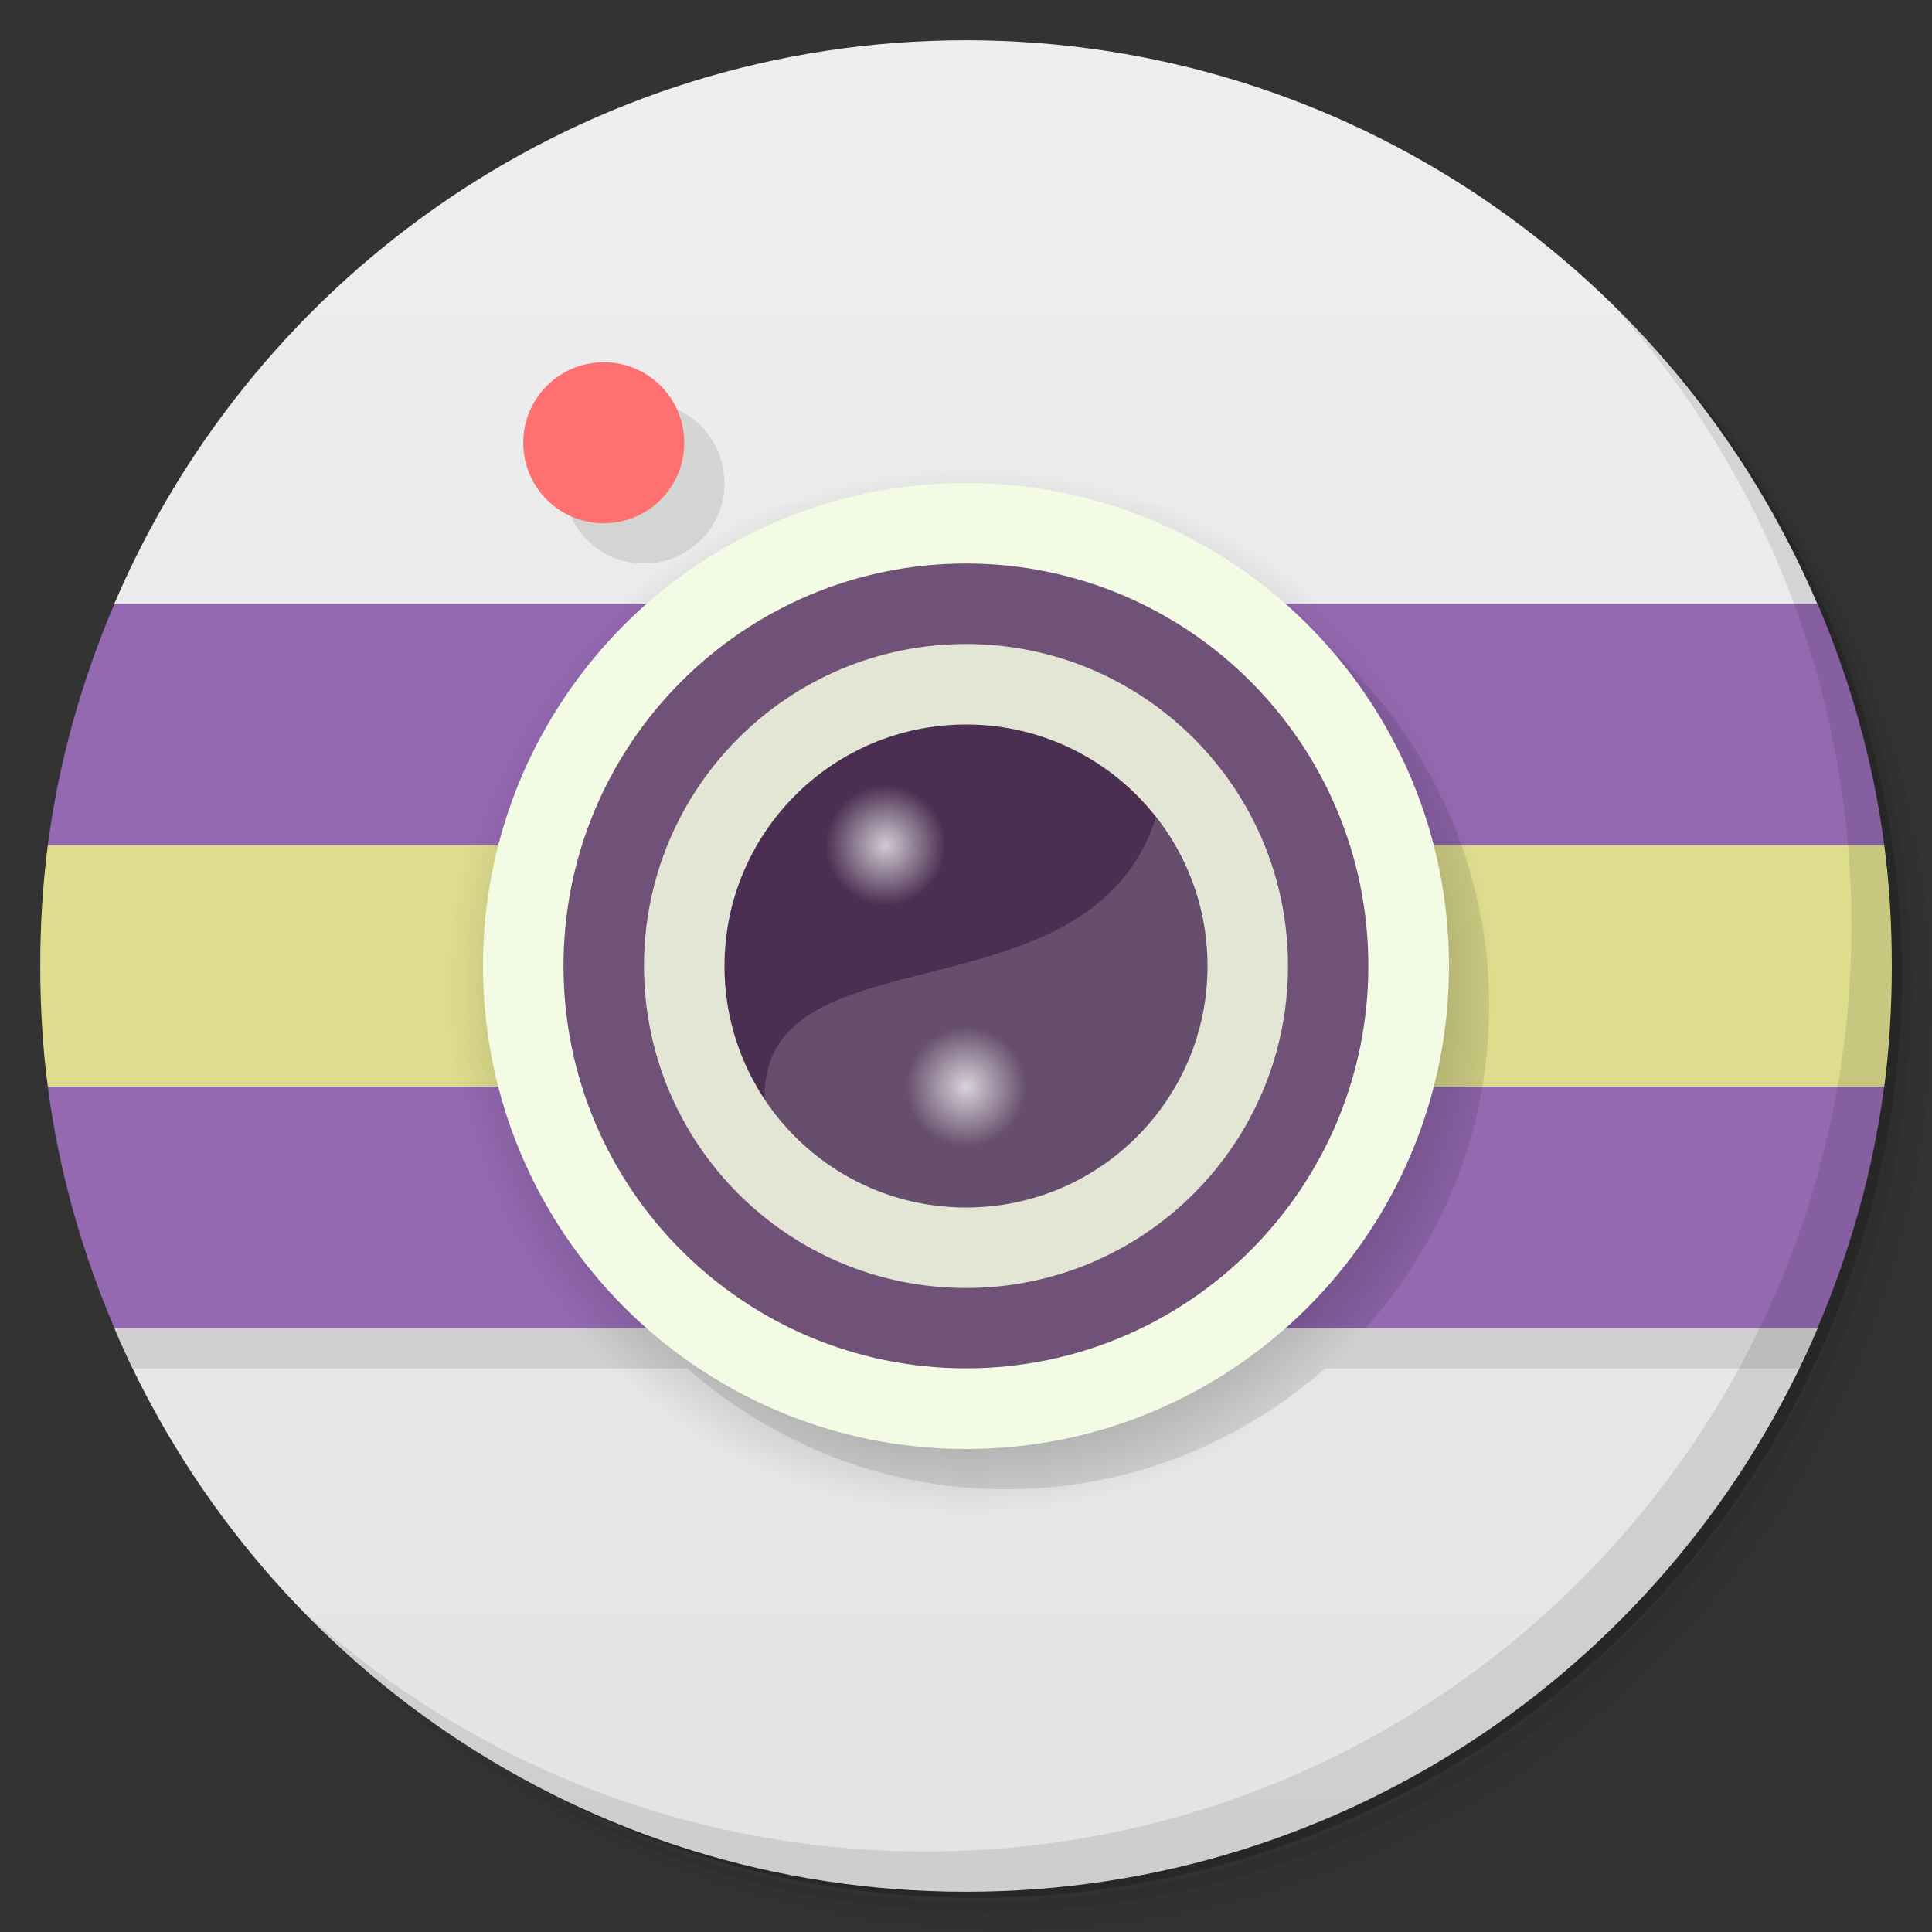 <svg viewBox="0 0 48 48" xmlns="http://www.w3.org/2000/svg" xmlns:xlink="http://www.w3.org/1999/xlink">
 <rect x="0" y="0" width="48" height="48" fill="#333333" stroke="none"/>
 <defs>
  <radialGradient id="radial2" cx="6.209" cy="5.927" r=".282" gradientTransform="matrix(5.315 0 0 5.315 -11 -10.5)" gradientUnits="userSpaceOnUse">
   <stop style="stop-color:#fff;stop-opacity:.749" offset="0"/>
   <stop style="stop-color:#fff;stop-opacity:0" offset="1"/>
  </radialGradient>
  <radialGradient id="radialGradient3171" cx="6.209" cy="5.927" r=".282" gradientTransform="matrix(5.315 0 0 5.315 -9 -4.5)" gradientUnits="userSpaceOnUse" xlink:href="#radial2"/>
  <radialGradient id="radialGradient3174" cx="6.209" cy="5.927" r=".282" gradientTransform="matrix(5.315 0 0 5.315 -11 -10.5)" gradientUnits="userSpaceOnUse" xlink:href="#radial2"/>
  <linearGradient id="linearGradient3260" x1="1" x2="47" gradientTransform="matrix(0 -1 1 0 -1.5e-6 48)" gradientUnits="userSpaceOnUse">
   <stop style="stop-color:#e4e4e4" offset="0"/>
   <stop style="stop-color:#eee" offset="1"/>
  </linearGradient>
  <radialGradient id="radialGradient4215" cx="24" cy="24" r="13" gradientTransform="translate(.1 .6)" gradientUnits="userSpaceOnUse">
   <stop offset="0"/>
   <stop style="stop-opacity:0" offset="1"/>
  </radialGradient>
 </defs>
 <path d="m36.31 5c5.859 4.062 9.688 10.831 9.688 18.5 0 12.426-10.07 22.5-22.5 22.5-7.669 0-14.438-3.828-18.5-9.688 1.037 1.822 2.306 3.499 3.781 4.969 4.085 3.712 9.514 5.969 15.469 5.969 12.703 0 23-10.298 23-23 0-5.954-2.256-11.384-5.969-15.469-1.469-1.475-3.147-2.744-4.969-3.781zm4.969 3.781c3.854 4.113 6.219 9.637 6.219 15.719 0 12.703-10.297 23-23 23-6.081 0-11.606-2.364-15.719-6.219 4.16 4.144 9.883 6.719 16.219 6.719 12.703 0 23-10.298 23-23 0-6.335-2.575-12.06-6.719-16.219z" style="opacity:.05"/>
 <path d="m41.28 8.781c3.712 4.085 5.969 9.514 5.969 15.469 0 12.703-10.297 23-23 23-5.954 0-11.384-2.256-15.469-5.969 4.113 3.854 9.637 6.219 15.719 6.219 12.703 0 23-10.298 23-23 0-6.081-2.364-11.606-6.219-15.719z" style="opacity:.1"/>
 <path d="m31.25 2.375c8.615 3.154 14.75 11.417 14.75 21.13 0 12.426-10.07 22.5-22.5 22.5-9.708 0-17.971-6.135-21.12-14.75a23 23 0 0 0 44.875-7 23 23 0 0 0-16-21.875z" style="opacity:.2"/>
 <path d="M 24,1 C 14.497,1 6.35,6.779 2.84,15 4,16 44,16 45.15,15 41.644,6.779 33.497,1 23.99,1 Z M 2.84,33 C 6.346,41.221 14.493,47 24,47 33.503,47 41.65,41.221 45.16,33 44,32 4,32 2.85,33 Z" style="fill:url(#linearGradient3260)"/>
 <g transform="translate(1,1)">
  <g style="opacity:.1">
   <path d="m15 9h4e-3c1.102 0 1.996 0.895 1.996 2v4e-3c0 1.102-0.895 1.996-1.996 1.996h-4e-3c-1.105 0-2-0.895-2-1.996v-4e-3c0-1.105 0.895-2 2-2" style="fill-rule:evenodd"/>
   <path transform="translate(-1,-1)" d="m2.84 33c0.145 0.34 0.31 0.669 0.471 1h13.771c2.114 1.861 4.881 3 7.918 3 3.039 0 5.806-1.138 7.92-3h11.77c0.161-0.331 0.326-0.66 0.471-1h-42.31"/>
  </g>
 </g>
 <path d="m15 9h4e-3c1.102 0 1.996 0.895 1.996 2v4e-3c0 1.102-0.895 1.996-1.996 1.996h-4e-3c-1.105 0-2-0.895-2-1.996v-4e-3c0-1.105 0.895-2 2-2" style="fill-rule:evenodd;fill:#ff7070"/>
 <path d="m2.844 15c-0.805 1.887-1.381 3.894-1.656 6h45.625c-0.275-2.106-0.851-4.113-1.656-6h-42.31z" style="fill:#9569b2"/>
 <path d="m1.188 21c-0.128 0.984-0.188 1.981-0.188 3s0.059 2.02 0.188 3h45.625c0.128-0.984 0.188-1.981 0.188-3s-0.059-2.02-0.188-3h-45.625z" style="fill:#dedd8e"/>
 <path d="m1.188 27c0.275 2.106 0.851 4.113 1.656 6h42.31c0.805-1.887 1.381-3.894 1.656-6h-45.625" style="fill:#9569b2"/>
 <path d="m24.1 11.6c7.181 0 13 5.823 13 13 0 7.181-5.819 13-13 13-7.177 0-13-5.819-13-13 0-7.177 5.823-13 13-13" style="fill-rule:evenodd;fill:url(#radialGradient4215)"/>
 <path d="m16.07 33h17.854c1.904-2.124 3.072-4.922 3.072-8 0-4.176-2.135-7.85-5.373-10" style="fill-rule:evenodd;opacity:.1"/>
 <path d="m24 12c6.629 0 12 5.375 12 12 0 6.629-5.371 12-12 12-6.625 0-12-5.371-12-12 0-6.625 5.375-12 12-12" style="fill-rule:evenodd;fill:#f4fbe5"/>
 <path d="m24 14c5.52 0 9.996 4.477 9.996 10 0 5.52-4.477 9.996-9.996 9.996-5.523 0-10-4.477-10-9.996 0-5.523 4.477-10 10-10" style="fill-rule:evenodd;fill:#705178"/>
 <path d="m24 16c4.418 0 8 3.582 8 8s-3.582 8-8 8c-4.422 0-8-3.582-8-8 0-4.422 3.582-8 8-8" style="fill-rule:evenodd;fill:#e4e6d5"/>
 <path d="m24 18h4e-3c3.313 0 5.996 2.688 5.996 6v4e-3c0 3.313-2.684 5.996-5.996 5.996h-4e-3c-3.313 0-6-2.684-6-5.996v-4e-3c0-3.313 2.688-6 6-6" style="fill-rule:evenodd;fill:#4b2f52"/>
 <path d="m28.719 20.313c-1.664 5.164-9.824 2.688-9.719 7 1.074 1.617 2.906 2.688 5 2.688 3.324 0 6-2.676 6-6 0-1.398-0.484-2.668-1.281-3.688" style="fill-opacity:.149;fill:#fff"/>
 <path d="m22 19.5h4e-3c0.828 0 1.5 0.668 1.5 1.496v4e-3c0 0.828-0.672 1.5-1.5 1.5h-4e-3c-0.828 0-1.5-0.672-1.5-1.5v-4e-3c0-0.828 0.672-1.496 1.5-1.496" style="fill-rule:evenodd;fill:url(#radialGradient3174)"/>
 <path d="m24 25.5h4e-3c0.828 0 1.496 0.672 1.496 1.5v4e-3c0 0.828-0.668 1.5-1.496 1.5h-4e-3c-0.828 0-1.5-0.672-1.5-1.5v-4e-3c0-0.828 0.672-1.5 1.5-1.5" style="fill-rule:evenodd;fill:url(#radialGradient3171)"/>
 <path d="m40.03 7.531c3.712 4.084 5.969 9.514 5.969 15.469 0 12.703-10.297 23-23 23-5.954 0-11.384-2.256-15.469-5.969 4.178 4.291 10.01 6.969 16.469 6.969 12.703 0 23-10.298 23-23 0-6.462-2.677-12.291-6.969-16.469z" style="opacity:.1"/>
</svg>

